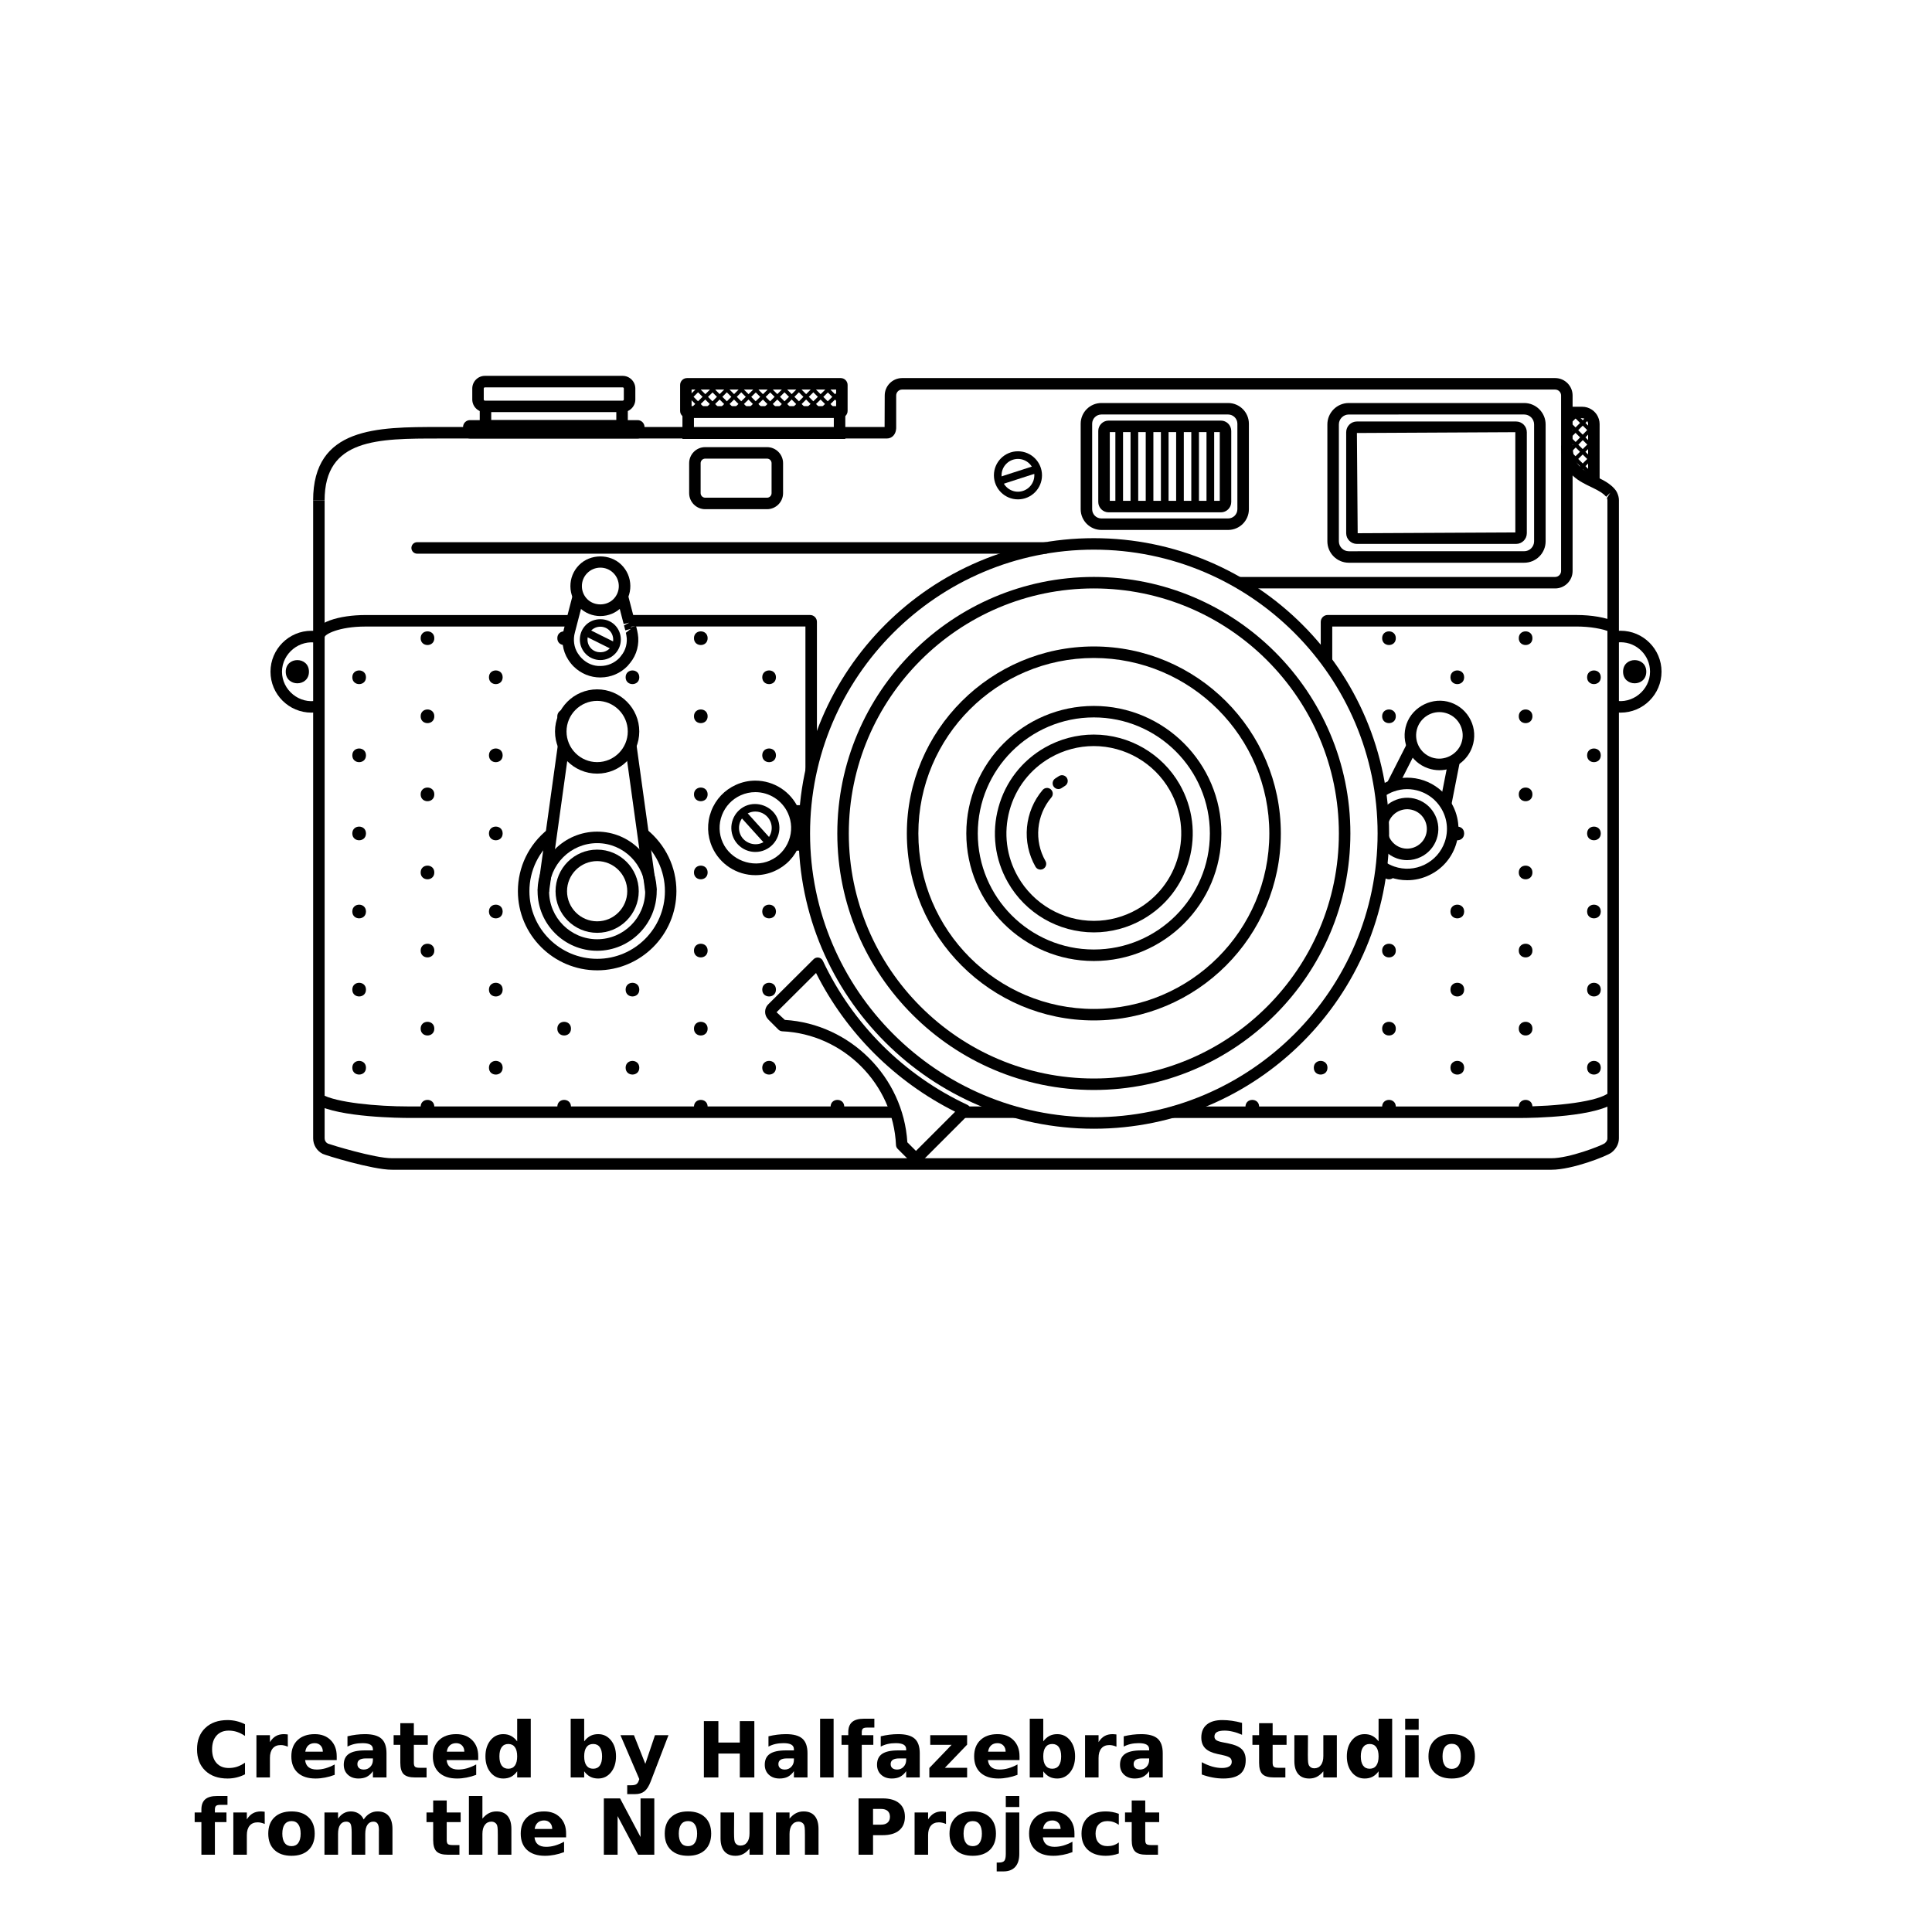 <?xml version="1.0" encoding="UTF-8"?>
<svg width="700pt" height="700pt" version="1.1" viewBox="0 0 700 700" xmlns="http://www.w3.org/2000/svg" xmlns:xlink="http://www.w3.org/1999/xlink">
 <defs>
  <symbol id="w" overflow="visible">
   <path d="m18.766-1.125c-0.969 0.5-1.98 0.875-3.031 1.125-1.043 0.258-2.137 0.391-3.281 0.391-3.398 0-6.09-0.945-8.078-2.844-1.992-1.906-2.984-4.484-2.984-7.734 0-3.258 0.992-5.836 2.984-7.734 1.988-1.906 4.68-2.859 8.078-2.859 1.145 0 2.238 0.133 3.281 0.391 1.051 0.25 2.062 0.625 3.031 1.125v4.219c-0.98-0.656-1.945-1.141-2.891-1.453-0.949-0.312-1.949-0.469-3-0.469-1.875 0-3.352 0.605-4.422 1.812-1.074 1.199-1.609 2.856-1.609 4.969 0 2.106 0.535 3.762 1.609 4.969 1.07 1.199 2.547 1.797 4.422 1.797 1.051 0 2.051-0.148 3-0.453 0.945-0.312 1.91-0.801 2.891-1.469z"/>
  </symbol>
  <symbol id="d" overflow="visible">
   <path d="m13.734-11.141c-0.438-0.195-0.871-0.344-1.297-0.438-0.418-0.102-0.84-0.156-1.266-0.156-1.262 0-2.231 0.406-2.906 1.219-0.68 0.805-1.016 1.953-1.016 3.453v7.062h-4.891v-15.312h4.891v2.516c0.625-1 1.344-1.727 2.156-2.188 0.82-0.469 1.801-0.703 2.938-0.703 0.164 0 0.344 0.012 0.531 0.031 0.195 0.012 0.477 0.039 0.844 0.078z"/>
  </symbol>
  <symbol id="a" overflow="visible">
   <path d="m17.641-7.703v1.406h-11.453c0.125 1.148 0.539 2.008 1.25 2.578 0.707 0.574 1.703 0.859 2.984 0.859 1.031 0 2.082-0.148 3.156-0.453 1.082-0.312 2.191-0.773 3.328-1.391v3.766c-1.156 0.438-2.312 0.766-3.469 0.984-1.156 0.227-2.312 0.344-3.469 0.344-2.773 0-4.93-0.703-6.469-2.109-1.531-1.406-2.297-3.379-2.297-5.922 0-2.5 0.754-4.461 2.266-5.891 1.508-1.438 3.582-2.156 6.219-2.156 2.406 0 4.332 0.73 5.781 2.188 1.445 1.449 2.172 3.383 2.172 5.797zm-5.031-1.625c0-0.926-0.273-1.672-0.812-2.234-0.543-0.57-1.25-0.859-2.125-0.859-0.949 0-1.719 0.266-2.312 0.797s-0.965 1.297-1.109 2.297z"/>
  </symbol>
  <symbol id="c" overflow="visible">
   <path d="m9.219-6.891c-1.023 0-1.793 0.172-2.312 0.516-0.512 0.344-0.766 0.855-0.766 1.531 0 0.625 0.207 1.117 0.625 1.469 0.414 0.344 0.988 0.516 1.719 0.516 0.926 0 1.703-0.328 2.328-0.984 0.633-0.664 0.953-1.492 0.953-2.484v-0.562zm7.469-1.844v8.734h-4.922v-2.266c-0.656 0.93-1.398 1.605-2.219 2.031-0.824 0.414-1.824 0.625-3 0.625-1.586 0-2.871-0.457-3.859-1.375-0.992-0.926-1.484-2.129-1.484-3.609 0-1.789 0.613-3.102 1.844-3.938 1.238-0.844 3.18-1.266 5.828-1.266h2.891v-0.391c0-0.77-0.309-1.332-0.922-1.688-0.617-0.363-1.57-0.547-2.859-0.547-1.055 0-2.031 0.105-2.938 0.312-0.898 0.211-1.73 0.523-2.5 0.938v-3.734c1.039-0.25 2.086-0.441 3.141-0.578 1.062-0.133 2.125-0.203 3.188-0.203 2.758 0 4.75 0.547 5.969 1.641 1.227 1.086 1.844 2.856 1.844 5.312z"/>
  </symbol>
  <symbol id="b" overflow="visible">
   <path d="m7.703-19.656v4.344h5.047v3.5h-5.047v6.5c0 0.711 0.141 1.188 0.422 1.438s0.836 0.375 1.672 0.375h2.516v3.5h-4.188c-1.938 0-3.312-0.398-4.125-1.203-0.805-0.812-1.203-2.18-1.203-4.109v-6.5h-2.422v-3.5h2.422v-4.344z"/>
  </symbol>
  <symbol id="g" overflow="visible">
   <path d="m12.766-13.078v-8.203h4.922v21.281h-4.922v-2.219c-0.668 0.906-1.406 1.57-2.219 1.984s-1.758 0.625-2.828 0.625c-1.887 0-3.434-0.75-4.641-2.25-1.211-1.5-1.812-3.426-1.812-5.781 0-2.363 0.602-4.297 1.812-5.797 1.207-1.5 2.754-2.25 4.641-2.25 1.062 0 2 0.215 2.812 0.641 0.82 0.43 1.566 1.086 2.234 1.969zm-3.219 9.922c1.039 0 1.836-0.379 2.391-1.141 0.551-0.77 0.828-1.883 0.828-3.344 0-1.457-0.277-2.566-0.828-3.328-0.555-0.77-1.352-1.156-2.391-1.156-1.043 0-1.84 0.387-2.391 1.156-0.555 0.762-0.828 1.871-0.828 3.328 0 1.461 0.273 2.574 0.828 3.344 0.551 0.762 1.348 1.141 2.391 1.141z"/>
  </symbol>
  <symbol id="f" overflow="visible">
   <path d="m10.5-3.156c1.051 0 1.852-0.379 2.406-1.141 0.551-0.77 0.828-1.883 0.828-3.344 0-1.457-0.277-2.566-0.828-3.328-0.555-0.77-1.355-1.156-2.406-1.156-1.055 0-1.859 0.387-2.422 1.156-0.555 0.773-0.828 1.883-0.828 3.328 0 1.449 0.273 2.559 0.828 3.328 0.562 0.773 1.367 1.156 2.422 1.156zm-3.25-9.922c0.676-0.883 1.422-1.539 2.234-1.969 0.82-0.426 1.766-0.641 2.828-0.641 1.895 0 3.445 0.75 4.656 2.25 1.207 1.5 1.812 3.434 1.812 5.797 0 2.356-0.605 4.281-1.812 5.781-1.211 1.5-2.762 2.25-4.656 2.25-1.062 0-2.008-0.211-2.828-0.625-0.812-0.426-1.559-1.086-2.234-1.984v2.219h-4.891v-21.281h4.891z"/>
  </symbol>
  <symbol id="k" overflow="visible">
   <path d="m0.344-15.312h4.891l4.125 10.391 3.5-10.391h4.891l-6.438 16.766c-0.648 1.695-1.402 2.883-2.266 3.562-0.867 0.688-2 1.031-3.406 1.031h-2.844v-3.219h1.531c0.832 0 1.438-0.137 1.812-0.406 0.383-0.262 0.68-0.73 0.891-1.406l0.141-0.422z"/>
  </symbol>
  <symbol id="j" overflow="visible">
   <path d="m2.578-20.406h5.25v7.766h7.766v-7.766h5.266v20.406h-5.266v-8.656h-7.766v8.656h-5.25z"/>
  </symbol>
  <symbol id="v" overflow="visible">
   <path d="m2.359-21.281h4.891v21.281h-4.891z"/>
  </symbol>
  <symbol id="i" overflow="visible">
   <path d="m12.422-21.281v3.219h-2.703c-0.688 0-1.172 0.125-1.453 0.375-0.273 0.25-0.406 0.688-0.406 1.312v1.062h4.188v3.5h-4.188v11.812h-4.891v-11.812h-2.438v-3.5h2.438v-1.062c0-1.664 0.461-2.898 1.391-3.703 0.926-0.801 2.367-1.203 4.328-1.203z"/>
  </symbol>
  <symbol id="u" overflow="visible">
   <path d="m1.594-15.312h13.359v3.422l-8.062 8.391h8.062v3.5h-13.688v-3.422l8.062-8.391h-7.734z"/>
  </symbol>
  <symbol id="t" overflow="visible">
   <path d="m16.781-19.766v4.312c-1.125-0.5-2.227-0.875-3.297-1.125-1.062-0.258-2.07-0.391-3.016-0.391-1.25 0-2.18 0.18-2.781 0.531-0.605 0.344-0.906 0.883-0.906 1.609 0 0.543 0.203 0.969 0.609 1.281 0.406 0.305 1.141 0.562 2.203 0.781l2.25 0.453c2.269 0.449 3.879 1.141 4.828 2.078 0.957 0.93 1.438 2.246 1.438 3.953 0 2.25-0.668 3.93-2 5.031-1.336 1.094-3.371 1.641-6.109 1.641-1.305 0-2.606-0.125-3.906-0.375-1.305-0.238-2.606-0.598-3.906-1.078v-4.453c1.301 0.699 2.562 1.227 3.781 1.578 1.219 0.344 2.391 0.516 3.516 0.516 1.156 0 2.035-0.188 2.641-0.562 0.613-0.383 0.922-0.938 0.922-1.656 0-0.633-0.211-1.125-0.625-1.469-0.418-0.344-1.246-0.656-2.484-0.938l-2.031-0.438c-2.043-0.438-3.539-1.133-4.484-2.094-0.938-0.957-1.406-2.25-1.406-3.875 0-2.031 0.656-3.594 1.969-4.688s3.195-1.641 5.656-1.641c1.125 0 2.273 0.086 3.453 0.25 1.188 0.168 2.414 0.422 3.688 0.766z"/>
  </symbol>
  <symbol id="h" overflow="visible">
   <path d="m2.188-5.969v-9.344h4.922v1.531c0 0.836-0.008 1.875-0.016 3.125-0.012 1.25-0.016 2.086-0.016 2.5 0 1.242 0.031 2.133 0.094 2.672 0.07 0.543 0.18 0.934 0.328 1.172 0.207 0.324 0.473 0.574 0.797 0.75 0.32 0.168 0.691 0.25 1.109 0.25 1.02 0 1.82-0.391 2.406-1.172 0.582-0.781 0.875-1.867 0.875-3.266v-7.562h4.891v15.312h-4.891v-2.219c-0.742 0.898-1.523 1.559-2.344 1.984-0.824 0.414-1.734 0.625-2.734 0.625-1.762 0-3.106-0.539-4.031-1.625-0.93-1.082-1.391-2.66-1.391-4.734z"/>
  </symbol>
  <symbol id="s" overflow="visible">
   <path d="m2.359-15.312h4.891v15.312h-4.891zm0-5.969h4.891v4h-4.891z"/>
  </symbol>
  <symbol id="e" overflow="visible">
   <path d="m9.641-12.188c-1.086 0-1.914 0.391-2.484 1.172-0.574 0.781-0.859 1.906-0.859 3.375s0.285 2.594 0.859 3.375c0.57 0.773 1.398 1.156 2.484 1.156 1.062 0 1.875-0.383 2.438-1.156 0.57-0.781 0.859-1.906 0.859-3.375s-0.289-2.594-0.859-3.375c-0.562-0.781-1.375-1.172-2.438-1.172zm0-3.5c2.633 0 4.691 0.715 6.172 2.141 1.477 1.418 2.219 3.387 2.219 5.906 0 2.512-0.742 4.481-2.219 5.906-1.48 1.418-3.539 2.125-6.172 2.125-2.648 0-4.715-0.707-6.203-2.125-1.492-1.426-2.234-3.394-2.234-5.906 0-2.519 0.742-4.488 2.234-5.906 1.488-1.426 3.555-2.141 6.203-2.141z"/>
  </symbol>
  <symbol id="r" overflow="visible">
   <path d="m16.547-12.766c0.613-0.945 1.348-1.672 2.203-2.172 0.852-0.5 1.789-0.75 2.812-0.75 1.758 0 3.098 0.547 4.016 1.641 0.926 1.086 1.391 2.656 1.391 4.719v9.328h-4.922v-7.984-0.359c0.008-0.133 0.016-0.32 0.016-0.562 0-1.082-0.164-1.863-0.484-2.344-0.312-0.488-0.824-0.734-1.531-0.734-0.93 0-1.648 0.387-2.156 1.156-0.512 0.762-0.773 1.867-0.781 3.312v7.516h-4.922v-7.984c0-1.695-0.148-2.785-0.438-3.266-0.293-0.488-0.812-0.734-1.562-0.734-0.938 0-1.664 0.387-2.172 1.156-0.512 0.762-0.766 1.859-0.766 3.297v7.531h-4.922v-15.312h4.922v2.234c0.602-0.863 1.289-1.516 2.062-1.953 0.781-0.438 1.641-0.656 2.578-0.656 1.062 0 2 0.258 2.812 0.766 0.812 0.512 1.426 1.23 1.844 2.156z"/>
  </symbol>
  <symbol id="q" overflow="visible">
   <path d="m17.75-9.328v9.328h-4.922v-7.109c0-1.344-0.031-2.266-0.094-2.766s-0.168-0.867-0.312-1.109c-0.188-0.312-0.449-0.555-0.781-0.734-0.324-0.176-0.695-0.266-1.109-0.266-1.023 0-1.824 0.398-2.406 1.188-0.586 0.781-0.875 1.871-0.875 3.266v7.531h-4.891v-21.281h4.891v8.203c0.738-0.883 1.52-1.539 2.344-1.969 0.832-0.426 1.75-0.641 2.75-0.641 1.77 0 3.113 0.547 4.031 1.641 0.914 1.086 1.375 2.656 1.375 4.719z"/>
  </symbol>
  <symbol id="p" overflow="visible">
   <path d="m2.578-20.406h5.875l7.422 14v-14h4.984v20.406h-5.875l-7.422-14v14h-4.984z"/>
  </symbol>
  <symbol id="o" overflow="visible">
   <path d="m17.75-9.328v9.328h-4.922v-7.141c0-1.32-0.031-2.234-0.094-2.734s-0.168-0.867-0.312-1.109c-0.188-0.312-0.449-0.555-0.781-0.734-0.324-0.176-0.695-0.266-1.109-0.266-1.023 0-1.824 0.398-2.406 1.188-0.586 0.781-0.875 1.871-0.875 3.266v7.531h-4.891v-15.312h4.891v2.234c0.738-0.883 1.52-1.539 2.344-1.969 0.832-0.426 1.75-0.641 2.75-0.641 1.77 0 3.113 0.547 4.031 1.641 0.914 1.086 1.375 2.656 1.375 4.719z"/>
  </symbol>
  <symbol id="n" overflow="visible">
   <path d="m2.578-20.406h8.734c2.594 0 4.582 0.578 5.969 1.734 1.395 1.148 2.094 2.789 2.094 4.922 0 2.137-0.699 3.781-2.094 4.938-1.387 1.156-3.375 1.734-5.969 1.734h-3.484v7.078h-5.25zm5.25 3.812v5.703h2.922c1.02 0 1.805-0.25 2.359-0.75 0.562-0.5 0.844-1.203 0.844-2.109 0-0.914-0.281-1.617-0.844-2.109-0.555-0.488-1.34-0.734-2.359-0.734z"/>
  </symbol>
  <symbol id="m" overflow="visible">
   <path d="m2.359-15.312h4.891v15.031c0 2.051-0.496 3.617-1.484 4.703-0.98 1.082-2.406 1.625-4.281 1.625h-2.422v-3.219h0.859c0.926 0 1.562-0.211 1.906-0.625 0.352-0.418 0.531-1.246 0.531-2.484zm0-5.969h4.891v4h-4.891z"/>
  </symbol>
  <symbol id="l" overflow="visible">
   <path d="m14.719-14.828v3.984c-0.656-0.457-1.324-0.797-2-1.016-0.668-0.219-1.359-0.328-2.078-0.328-1.367 0-2.434 0.402-3.203 1.203-0.762 0.793-1.141 1.906-1.141 3.344 0 1.43 0.379 2.543 1.141 3.344 0.77 0.793 1.836 1.188 3.203 1.188 0.758 0 1.484-0.109 2.172-0.328 0.688-0.227 1.32-0.566 1.906-1.016v4c-0.762 0.281-1.539 0.488-2.328 0.625-0.781 0.145-1.574 0.219-2.375 0.219-2.762 0-4.922-0.707-6.484-2.125-1.555-1.414-2.328-3.383-2.328-5.906 0-2.531 0.773-4.504 2.328-5.922 1.562-1.414 3.723-2.125 6.484-2.125 0.801 0 1.594 0.074 2.375 0.219 0.781 0.137 1.555 0.352 2.328 0.641z"/>
  </symbol>
 </defs>
 <g>
  <path d="m563.46 213.2h-114.69v-4.16h114.69c1.18 0 2.152-0.969 2.152-2.152v-63.598c0-1.18-0.969-2.144-2.152-2.144l-236.61-0.004c-1.18 0-2.144 0.965-2.144 2.144v11.547c0.016 0.375-0.004 1.965-1.074 3.074-0.594 0.621-1.418 0.969-2.309 0.969l-162.25 0.004c-22.25 0-41.461 0-41.461 22.422h-4.16c0-26.59 23.195-26.59 45.625-26.59h161.43l0.043-11.418c0-3.477 2.828-6.312 6.305-6.312h236.61c3.484 0 6.316 2.832 6.316 6.312v63.598c0 3.473-2.832 6.309-6.316 6.309z"/>
  <path d="m552.24 150.18c1.98 0 3.594 1.605 3.594 3.594v42.352c0 1.988-1.613 3.594-3.594 3.594l-63.547 0.004c-1.98 0-3.594-1.602-3.594-3.594v-42.352c0-1.98 1.613-3.594 3.594-3.594l63.547-0.004m0-4.16h-63.547c-4.277 0-7.762 3.477-7.762 7.758v42.352c0 4.277 3.484 7.758 7.762 7.758h63.555c4.285 0 7.762-3.477 7.762-7.758v-42.352c-0.008-4.281-3.484-7.758-7.769-7.758z"/>
  <path d="m549.32 197.07h-57.691c-2.144 0-3.879-1.742-3.879-3.875v-36.605c0-2.141 1.742-3.875 3.879-3.875h57.691c2.141 0 3.875 1.742 3.875 3.875v36.605c0 2.141-1.734 3.875-3.875 3.875zm-0.289-40.48-57.398 0.293 0.281 36.316 57.121-0.285z"/>
  <path d="m378.8 200.61h-227.66c-1.148 0-2.082-0.934-2.082-2.082s0.934-2.082 2.082-2.082h227.65c1.148 0 2.082 0.934 2.082 2.082s-0.93 2.082-2.078 2.082z"/>
  <path d="m141.98 423.82c-7.106 0-24.199-5.305-25.094-5.769-2.117-1.09-3.426-3.242-3.426-5.613v-231.15h4.16v231.15c0 0.812 0.449 1.535 1.164 1.902 1.133 0.441 17 5.309 23.199 5.309h0.18 419.98c6.43 0 17.914-4.504 19.195-5.363 0.375-0.281 1.055-0.926 1.055-1.848l0.004-231.15c0-0.309-0.062-0.594-0.184-0.855l1.23-1.914-1.488 1.461c-0.578-0.637-1.109-1.094-1.773-1.535-1.094-0.711-2.09-1.211-3.125-1.715l-0.645-0.309c-0.996-0.477-1.992-0.957-2.957-1.508-1.395-0.777-2.492-1.547-3.449-2.426-1.125-1.02-2.051-2.207-2.727-3.512-0.719-1.379-1.215-2.941-1.449-4.648-0.043-0.297-0.086-0.609-0.113-0.945-0.055-0.59-0.09-1.262-0.09-1.965h4.168c0 0.566 0.023 1.098 0.074 1.605l0.078 0.707c0.18 1.266 0.52 2.348 1.023 3.32 0.461 0.879 1.059 1.652 1.844 2.359 0.719 0.648 1.566 1.25 2.688 1.871 0.891 0.508 1.805 0.945 2.703 1.379l0.656 0.32c1.191 0.57 2.352 1.164 3.406 1.848 1.188 0.785 1.992 1.477 2.684 2.258 0.371 0.41 0.645 0.812 0.863 1.23 0.555 1.164 0.75 2.051 0.75 2.969l-0.008 231.15c0 2-1.004 3.891-2.75 5.203-1.688 1.262-14.152 6.184-21.668 6.184h-419.95c-0.066-0.004-0.145-0.004-0.211-0.004z"/>
  <path d="m579.57 174.57h-4.168v-20.887c0-0.422-0.125-0.828-0.352-1.191-0.102-0.133-0.211-0.273-0.34-0.387-0.621-0.441-1.031-0.566-1.449-0.566h-4.223c-0.23 0-0.449 0.035-0.645 0.105l-1.379-3.93c0.637-0.223 1.32-0.34 2.023-0.34h4.223c1.242 0 2.445 0.359 3.473 1.047 0.27 0.168 0.539 0.379 0.789 0.609 0.371 0.348 0.699 0.723 0.992 1.148 0.699 1.07 1.059 2.269 1.059 3.504z"/>
  <path d="m368.82 180.93c-4.801 0-8.707-3.91-8.707-8.715 0-4.805 3.902-8.707 8.707-8.707 4.805 0 8.715 3.902 8.715 8.707 0 4.805-3.902 8.715-8.715 8.715zm0-14.652c-3.269 0-5.938 2.664-5.938 5.938 0 3.269 2.664 5.938 5.938 5.938 3.269 0 5.938-2.664 5.938-5.938 0-3.269-2.664-5.938-5.938-5.938z"/>
  <path d="m375.32 168.58 0.855 2.644-13.926 4.496-0.855-2.644z"/>
  <path d="m217.52 239.15c-1.953 0-3.801-0.758-5.203-2.129-2.922-2.867-2.973-7.582-0.113-10.512 2.781-2.832 7.676-2.883 10.516-0.105 2.918 2.871 2.969 7.582 0.105 10.512-1.406 1.441-3.289 2.234-5.305 2.234zm0-12.082c-1.266 0-2.441 0.492-3.328 1.391-1.793 1.836-1.766 4.789 0.066 6.586 1.773 1.742 4.848 1.707 6.586-0.062 1.797-1.836 1.766-4.789-0.066-6.59-0.871-0.855-2.031-1.324-3.258-1.324z"/>
  <path d="m212.77 227.74 10.82 5.391-1.238 2.484-10.82-5.391z"/>
  <path d="m273.68 308.68c-3.426 0-6.547-2.016-7.945-5.141-1.965-4.387 0-9.547 4.375-11.52 4.297-1.902 9.609 0.133 11.52 4.379 1.965 4.379-0.004 9.543-4.379 11.512-1.137 0.516-2.336 0.77-3.57 0.77zm-0.008-14.641c-0.836 0-1.652 0.172-2.43 0.527-2.973 1.332-4.312 4.848-2.973 7.84 1.293 2.894 4.91 4.297 7.84 2.981 2.981-1.34 4.316-4.856 2.981-7.84-0.949-2.137-3.078-3.508-5.418-3.508z"/>
  <path d="m269.85 293.53 9.816 10.867-2.062 1.863-9.816-10.867z"/>
  <path d="m442.35 185.63h-40.668c-2.07 0-3.758-1.688-3.758-3.758v-25.727c0-2.066 1.688-3.754 3.758-3.754h40.668c2.07 0 3.754 1.688 3.754 3.754v25.727c0 2.078-1.68 3.758-3.754 3.758zm-40.25-4.168h39.844v-24.898h-39.844z"/>
  <path d="m444.98 150.18c1.844 0 3.348 1.5 3.348 3.348v30.973c0 1.848-1.508 3.344-3.348 3.344h-45.922c-1.848 0-3.348-1.496-3.348-3.344v-30.973c0-1.848 1.5-3.348 3.348-3.348h45.922m0-4.16h-45.922c-4.144 0-7.508 3.371-7.508 7.508v30.973c0 4.137 3.367 7.508 7.508 7.508h45.922c4.144 0 7.516-3.371 7.516-7.508v-30.973c0-4.137-3.371-7.508-7.516-7.508z"/>
  <path d="m404.12 154.48h2.777v29.062h-2.777z"/>
  <path d="m409.62 154.48h2.777v29.062h-2.777z"/>
  <path d="m415.12 154.48h2.773v29.062h-2.773z"/>
  <path d="m420.62 154.48h2.777v29.062h-2.777z"/>
  <path d="m426.14 154.48h2.777v29.062h-2.777z"/>
  <path d="m431.63 154.48h2.777v29.062h-2.777z"/>
  <path d="m437.14 154.48h2.777v29.062h-2.777z"/>
  <path d="m396.32 408.96c-58.992 0-106.99-47.992-106.99-106.99 0-58.992 47.996-106.98 106.99-106.98 58.984 0 106.98 47.992 106.98 106.98 0.004 58.996-47.988 106.99-106.98 106.99zm0-209.81c-56.695 0-102.82 46.121-102.82 102.82 0 56.699 46.129 102.83 102.82 102.83 56.695 0 102.81-46.129 102.81-102.83 0.008-56.688-46.105-102.82-102.81-102.82z"/>
  <path d="m396.32 394.92c-51.25 0-92.949-41.699-92.949-92.949s41.691-92.938 92.949-92.938c51.246 0 92.949 41.688 92.949 92.938s-41.695 92.949-92.949 92.949zm0-181.72c-48.957 0-88.781 39.82-88.781 88.777 0 48.957 39.82 88.781 88.781 88.781 48.961 0 88.781-39.82 88.781-88.781 0.004-48.953-39.82-88.777-88.781-88.777z"/>
  <path d="m396.32 369.72c-37.359 0-67.754-30.398-67.754-67.754 0-37.352 30.398-67.742 67.754-67.742 37.359 0 67.75 30.391 67.75 67.742 0 37.363-30.391 67.754-67.75 67.754zm0-131.32c-35.062 0-63.582 28.52-63.582 63.578 0 35.066 28.527 63.582 63.582 63.582 35.055 0 63.582-28.52 63.582-63.582 0-35.059-28.52-63.578-63.582-63.578z"/>
  <path d="m396.32 348.19c-25.48 0-46.211-20.73-46.211-46.219 0-25.473 20.73-46.199 46.211-46.199 25.473 0 46.207 20.727 46.207 46.199 0 25.488-20.73 46.219-46.207 46.219zm0-88.258c-23.184 0-42.051 18.859-42.051 42.039 0 23.191 18.867 42.051 42.051 42.051s42.039-18.859 42.039-42.051c0-23.176-18.855-42.039-42.039-42.039z"/>
  <path d="m396.34 337.82c-12.859 0-24.797-6.938-31.152-18.105-4.742-8.305-5.953-17.965-3.426-27.195 2.527-9.23 8.5-16.922 16.816-21.668 5.402-3.078 11.531-4.703 17.707-4.703 12.859 0 24.797 6.926 31.152 18.082 4.742 8.32 5.957 17.98 3.434 27.211-2.531 9.23-8.5 16.918-16.816 21.66-5.394 3.082-11.52 4.719-17.715 4.719zm-0.055-67.504c-5.461 0-10.871 1.434-15.645 4.156-7.348 4.188-12.629 10.988-14.863 19.145-2.231 8.16-1.152 16.695 3.035 24.039 5.621 9.863 16.18 15.992 27.535 15.992 5.465 0 10.875-1.445 15.652-4.172 7.348-4.184 12.629-10.98 14.855-19.137 2.231-8.16 1.152-16.695-3.039-24.051-5.621-9.855-16.172-15.973-27.531-15.973z"/>
  <path d="m376.98 315.08c-0.723 0-1.43-0.375-1.809-1.055-5.051-8.859-4.008-20.031 2.598-27.805 0.746-0.875 2.062-0.984 2.934-0.242 0.875 0.75 0.984 2.062 0.242 2.934-5.481 6.441-6.352 15.695-2.156 23.043 0.57 1.004 0.219 2.273-0.785 2.844-0.316 0.199-0.672 0.281-1.023 0.281z"/>
  <path d="m383.47 285.89c-0.656 0-1.301-0.312-1.703-0.887-0.66-0.941-0.438-2.238 0.508-2.906 0.453-0.32 0.941-0.637 1.438-0.934 0.992-0.582 2.262-0.27 2.856 0.723 0.582 0.992 0.27 2.262-0.723 2.863-0.402 0.242-0.805 0.5-1.188 0.766-0.359 0.246-0.781 0.375-1.188 0.375z"/>
  <path d="m277.91 184.49h-22.406c-3.203 0-5.812-2.609-5.812-5.812v-10.863c0-3.203 2.609-5.812 5.812-5.812h22.406c3.203 0 5.812 2.609 5.812 5.812v10.863c0 3.203-2.609 5.812-5.812 5.812zm-22.406-18.324c-0.906 0-1.652 0.738-1.652 1.645v10.863c0 0.906 0.746 1.652 1.652 1.652h22.406c0.906 0 1.645-0.746 1.645-1.652v-10.863c0-0.906-0.738-1.645-1.645-1.645z"/>
  <path d="m117.61 231.7h-4.168v-0.828c0-5.516 9.832-8.031 18.969-8.031h73.695v4.168h-73.695c-9.703 0-14.801 2.867-14.801 3.859z"/>
  <path d="m295.99 279.12h-4.168v-52.125h-62.949v-4.168h64.645c1.359 0 2.469 1.109 2.469 2.469z"/>
  <path d="m482.7 239.53h-4.168v-14.203c0-1.379 1.121-2.504 2.496-2.504l90.168 0.004c5.481 0 10.629 0.891 14.117 2.445l-1.691 3.809c-2.93-1.305-7.582-2.082-12.434-2.082h-88.488z"/>
  <path d="m550.5 405.07h-125.73v-4.164h125.73c13.41 0 28.895-1.758 32.57-5.125l2.812 3.074c-6.457 5.918-30.609 6.215-35.383 6.215z"/>
  <path d="m348.84 400.89h19.047v4.16h-19.047z"/>
  <path d="m324.57 405.05h-176.45c-2.559 0-25.25-0.141-33.633-4.938l2.066-3.617c5.266 3.019 20.059 4.391 31.566 4.391h176.45z"/>
  <path d="m231.02 158.87h-60.742c-1.383 0-2.504-1.125-2.504-2.504v-1.641c0-1.383 1.121-2.508 2.504-2.508h60.742c1.383 0 2.504 1.125 2.504 2.508v1.641c0 1.379-1.121 2.504-2.504 2.504z"/>
  <path d="m227.47 156.38h-53.652v-9.691h4.16v5.531h45.324v-5.531h4.168z"/>
  <path d="m225.6 140.35c0.234 0 0.426 0.191 0.426 0.422v3.969c0 0.23-0.191 0.422-0.426 0.422h-49.906c-0.23 0-0.422-0.191-0.422-0.422v-3.969c0-0.23 0.191-0.422 0.422-0.422h49.906m0-4.172h-49.906c-2.527 0-4.582 2.062-4.582 4.586v3.969c0 2.527 2.055 4.586 4.582 4.586h49.906c2.531 0 4.594-2.062 4.594-4.586v-3.969c-0.004-2.519-2.062-4.586-4.594-4.586z"/>
  <path d="m306.27 159.04h-59.004v-11.832h59.004zm-54.844-4.164h50.68v-3.5h-50.68z"/>
  <path d="m304.61 151.38h-55.691c-1.379 0-2.504-1.121-2.504-2.504v-9.391c0-1.379 1.125-2.504 2.504-2.504h55.688c1.379 0 2.496 1.125 2.496 2.504v9.391c0.004 1.383-1.117 2.504-2.492 2.504zm-54.035-4.168h52.371v-6.066h-52.371z"/>
  <path d="m570.16 148.96 7.82 7.82-0.977 0.977-7.82-7.82z"/>
  <path d="m568.19 152.22 9.781 9.789-0.977 0.977-9.781-9.789z"/>
  <path d="m568.18 157.44 9.781 9.793-0.98 0.977-9.781-9.793z"/>
  <path d="m577 173.43-9.711-9.711 0.414-0.566 0.5-0.488 9.77 9.777z"/>
  <path d="m571.55 148.95 0.984 0.98-4.316 4.34-0.984-0.98z"/>
  <path d="m568.19 159.49-0.984-0.977 8.367-8.363 1.047 0.906-0.055 0.055z"/>
  <path d="m576.93 153.89 0.996 0.961-9.629 9.957-0.996-0.961z"/>
  <path d="m576.98 159.19 0.98 0.984-8.395 8.348-0.98-0.984z"/>
  <path d="m576.99 164.38 0.984 0.984-6.082 6.082-0.984-0.984z"/>
  <path d="m577.02 169.59 0.988 0.984-3 3.019-0.988-0.984z"/>
  <path d="m253.63 139.47 0.98 0.984-5.641 5.606-0.98-0.984z"/>
  <path d="m258.92 139.53 0.969 0.996-9.469 9.211-0.969-0.996z"/>
  <path d="m255.7 149.79-0.957-1.008 0.422-0.402 8.906-8.926 0.988 0.98z"/>
  <path d="m260.92 149.79-0.957-1.008 0.418-0.402 8.922-8.926 0.98 0.98z"/>
  <path d="m274.59 139.52 0.969 0.996-9.469 9.211-0.969-0.996z"/>
  <path d="m280 139.34 0.969 0.996-9.664 9.398-0.969-0.996z"/>
  <path d="m276.59 149.79-0.965-0.996 0.438-0.414 9.082-9.105 0.992 0.973z"/>
  <path d="m281.8 149.79-0.965-0.996 0.441-0.414 9.09-9.105 0.98 0.984z"/>
  <path d="m287.03 149.79-0.957-1.008 0.422-0.402 8.918-8.926 0.988 0.98z"/>
  <path d="m300.43 139.79 0.969 0.996-9.211 8.957-0.969-0.996z"/>
  <path d="m303.28 142.12 0.969 0.996-6.82 6.633-0.969-0.996z"/>
  <path d="m304.55 146.01 0.969 0.996-2.848 2.769-0.969-0.996z"/>
  <path d="m298.64 138.93 6.875 6.875-0.98 0.98-6.875-6.875z"/>
  <path d="m293.98 139.48 9.336 9.332-0.977 0.977-9.336-9.332z"/>
  <path d="m297.11 149.79-0.441-0.426-9.504-9.508 0.98-0.98 9.934 9.918z"/>
  <path d="m291.89 149.79-0.445-0.426-9.496-9.508 0.973-0.98 9.938 9.918z"/>
  <path d="m277.71 138.87 9.934 9.934-0.98 0.98-9.934-9.934z"/>
  <path d="m272.86 139.25 9.559 9.551-0.984 0.984-9.559-9.551z"/>
  <path d="m276.23 149.79-0.449-0.426-9.496-9.508 0.984-0.98 9.93 9.918z"/>
  <path d="m271.01 149.79-0.457-0.426-9.504-9.512 0.98-0.98 9.934 9.91z"/>
  <path d="m265.79 149.79-0.426-0.406-9.035-9.039 0.98-0.98 9.438 9.418z"/>
  <path d="m252.19 139.46 9.352 9.352-0.977 0.977-9.352-9.352z"/>
  <path d="m249.58 142.07 6.734 6.734-0.977 0.977-6.734-6.734z"/>
  <path d="m248.98 146.71 2.117 2.106-0.977 0.98-2.117-2.106z"/>
  <path d="m273.68 317.09c-6.731 0-12.863-3.969-15.617-10.113-1.875-4.172-2.004-8.824-0.379-13.098 1.625-4.277 4.816-7.656 8.992-9.531 2.223-1.004 4.574-1.512 7-1.512 6.731 0 12.867 3.981 15.625 10.125 1.871 4.172 2.004 8.824 0.379 13.098-1.629 4.277-4.82 7.66-8.992 9.527-2.223 1-4.582 1.504-7.008 1.504zm-0.004-30.086c-1.824 0-3.613 0.387-5.297 1.141-3.152 1.418-5.57 3.977-6.805 7.211-1.23 3.238-1.133 6.754 0.293 9.91 2.832 6.316 10.742 9.367 17.121 6.512 3.16-1.41 5.578-3.969 6.809-7.207 1.23-3.238 1.125-6.754-0.293-9.91-2.094-4.648-6.738-7.656-11.828-7.656z"/>
  <path d="m287.39 291.73h4.352v4.168h-4.352z"/>
  <path d="m287.39 304.04h4.019v4.168h-4.019z"/>
  <path d="m331.87 421.28c-0.996 0-1.934-0.363-2.644-1.043l-3.988-3.981c-0.363-0.363-0.582-0.863-0.605-1.383-0.98-22.137-19.074-40.242-41.211-41.211-0.516-0.027-1.012-0.246-1.379-0.605l-3.695-3.691c-0.738-0.766-1.133-1.734-1.133-2.742 0-0.973 0.352-1.898 1.012-2.613l16.559-16.477c0.48-0.477 1.172-0.695 1.832-0.578 0.668 0.117 1.23 0.547 1.52 1.16 10.801 22.938 29.398 41.469 52.359 52.188 0.617 0.293 1.055 0.855 1.172 1.523 0.117 0.672-0.102 1.355-0.578 1.832l-16.438 16.441c-0.867 0.812-1.797 1.18-2.781 1.18zm-3.121-7.402 3.121 3.121 14.203-14.203c-21.738-10.859-39.484-28.555-50.41-50.266l-14.301 14.223 3.012 2.781c23.645 1.438 42.914 20.699 44.375 44.344z"/>
  <path d="m216.38 351.57c-15.848 0-28.738-12.875-28.738-28.684 0-8.73 3.949-16.895 10.836-22.398l2.606 3.254c-5.898 4.715-9.27 11.688-9.27 19.145 0 13.52 11.02 24.516 24.574 24.516 13.523 0 24.523-11 24.523-24.516 0-7.43-3.367-14.41-9.223-19.152l2.621-3.242c6.848 5.531 10.77 13.699 10.77 22.395-0.016 15.809-12.887 28.684-28.699 28.684z"/>
  <path d="m216.36 344.48c-11.898 0-21.582-9.684-21.582-21.582 0-11.898 9.684-21.582 21.582-21.582 11.895 0 21.578 9.684 21.578 21.582-0.004 11.902-9.684 21.582-21.578 21.582zm0-38.992c-9.605 0-17.414 7.812-17.414 17.41 0 9.598 7.816 17.41 17.414 17.41 9.598 0 17.406-7.812 17.406-17.41-0.004-9.598-7.809-17.41-17.406-17.41z"/>
  <path d="m216.36 337.98c-8.316 0-15.074-6.766-15.074-15.074s6.758-15.07 15.074-15.07c8.305 0 15.07 6.758 15.07 15.07-0.004 8.309-6.766 15.074-15.07 15.074zm0-25.988c-6.019 0-10.914 4.894-10.914 10.91 0 6.008 4.894 10.91 10.914 10.91 6.008 0 10.902-4.898 10.902-10.91 0-6.016-4.894-10.91-10.902-10.91z"/>
  <path d="m216.36 280.3c-8.418 0-15.27-6.848-15.27-15.266 0-8.422 6.856-15.27 15.27-15.27 8.41 0 15.262 6.848 15.262 15.27-0.008 8.418-6.852 15.266-15.262 15.266zm0-26.363c-6.121 0-11.098 4.977-11.098 11.098s4.984 11.098 11.098 11.098 11.094-4.984 11.094-11.098c0-6.125-4.981-11.098-11.094-11.098z"/>
  <path d="m230.6 269.79 7.316 52.812-4.121 0.57-7.316-52.812z"/>
  <path d="m202.14 269.81 4.125 0.574-7.34 52.805-4.125-0.574z"/>
  <path d="m509.86 318.92c-2.039 0-4.09-0.34-6.074-1.031-1.559-0.539-3.047-1.281-4.414-2.219l2.359-3.438c1.055 0.727 2.207 1.301 3.41 1.719 3.641 1.254 7.547 1.031 11.016-0.668 3.449-1.688 6.047-4.613 7.309-8.254 1.434-4.156 0.902-8.676-1.449-12.395-1.766-2.789-4.344-4.84-7.477-5.918-3.141-1.082-6.43-1.055-9.527 0.051-1.293 0.453-2.508 1.094-3.625 1.914l-2.453-3.375c1.449-1.055 3.019-1.883 4.688-2.465 3.938-1.406 8.293-1.434 12.27-0.066 3.981 1.379 7.398 4.09 9.637 7.633 3.039 4.793 3.723 10.617 1.871 15.977-1.617 4.691-4.969 8.473-9.426 10.641-2.57 1.266-5.336 1.895-8.113 1.895z"/>
  <path d="m509.85 311.65c-1.242 0-2.481-0.207-3.691-0.621-3.188-1.102-5.707-3.551-6.894-6.703l3.891-1.477c0.762 2 2.352 3.551 4.363 4.246 3.695 1.281 7.789-0.707 9.066-4.426 1.281-3.719-0.699-7.797-4.418-9.078-3.723-1.289-7.797 0.707-9.078 4.43l-3.938-1.367c2.031-5.879 8.469-9.023 14.371-7 5.898 2.039 9.031 8.484 7 14.371-0.984 2.856-3.019 5.152-5.731 6.473-1.57 0.766-3.246 1.152-4.941 1.152z"/>
  <path d="m521.53 279.06c-1.398 0-2.777-0.23-4.106-0.695-3.188-1.094-5.75-3.371-7.223-6.394-1.477-3.031-1.688-6.445-0.59-9.633 2.219-6.406 9.582-10.031 16.027-7.801 3.176 1.086 5.738 3.359 7.219 6.383 1.484 3.031 1.688 6.453 0.582 9.645-1.75 5.082-6.539 8.496-11.91 8.496zm-0.004-21.051c-3.594 0-6.797 2.285-7.981 5.691-0.727 2.129-0.594 4.418 0.391 6.445 0.984 2.027 2.703 3.551 4.832 4.285 4.344 1.512 9.25-0.941 10.73-5.227 0.738-2.133 0.594-4.426-0.387-6.453-0.992-2.023-2.699-3.543-4.832-4.273-0.895-0.305-1.82-0.469-2.754-0.469z"/>
  <path d="m524.87 275.05 4.09 0.805-3.152 16.051-4.09-0.805z"/>
  <path d="m509.84 269.29 3.715 1.887-7.41 14.582-3.715-1.887z"/>
  <path d="m217.52 223.21c-2.856 0-5.551-1.098-7.594-3.102-2.07-2.031-3.231-4.75-3.258-7.644-0.027-2.894 1.074-5.641 3.113-7.711 4.055-4.144 11.207-4.211 15.344-0.145 2.07 2.027 3.231 4.75 3.258 7.648 0.027 2.894-1.074 5.633-3.109 7.695-2.059 2.098-4.812 3.258-7.754 3.258zm0-17.539c-1.809 0-3.504 0.711-4.777 2.004-1.254 1.277-1.934 2.961-1.914 4.75 0.016 1.785 0.727 3.461 2.004 4.711 2.555 2.504 6.957 2.457 9.465-0.094 1.25-1.277 1.926-2.957 1.91-4.742-0.016-1.785-0.727-3.461-2.004-4.715-1.254-1.238-2.918-1.914-4.684-1.914z"/>
  <path d="m217.52 245.46c-3.617 0-7.035-1.391-9.621-3.93-0.707-0.684-1.398-1.547-2.055-2.566-2.016-3.121-2.606-7.211-1.562-10.938l3.148-12.125 4.031 1.055-3.168 12.203c-0.719 2.586-0.332 5.414 1.055 7.547 0.48 0.75 0.984 1.383 1.469 1.848 1.832 1.797 4.188 2.852 6.809 2.742 2.559-0.023 4.957-1.047 6.742-2.871 0.164-0.168 0.32-0.363 0.469-0.559 0.398-0.504 0.609-0.801 0.816-1.098 0.348-0.531 0.648-1.109 0.863-1.695 0.234-0.621 0.398-1.254 0.488-1.887 0.102-0.645 0.125-1.281 0.086-1.91-0.051-0.676-0.18-1.348-0.324-2.016l1.797-1.41-2.004 0.547-0.469-1.785 1.887-1.023-2.012 0.508-2.106-8.137 1.766-1.477-1.98 0.66 3.981-1.215 2.648 10.207-1.848 1.164 2.012-0.539 0.41 1.641c0.18 0.84 0.34 1.707 0.398 2.586 0.066 0.934 0.027 1.883-0.117 2.805-0.133 0.918-0.371 1.836-0.707 2.727-0.324 0.867-0.762 1.734-1.301 2.555-0.27 0.391-0.539 0.762-0.816 1.113-0.449 0.57-0.695 0.867-0.957 1.137-2.574 2.633-6.008 4.09-9.684 4.129-0.055 0.008-0.098 0.008-0.145 0.008z"/>
  <path d="m112.84 258.2c-8.184 0-14.836-6.652-14.836-14.828 0-8.18 6.652-14.828 14.836-14.828 1.055 0 2.102 0.113 3.137 0.336l-0.867 4.078c-6.551-1.41-12.938 3.785-12.938 10.422 0 6.629 6.293 11.867 12.93 10.422l0.879 4.07c-1.043 0.215-2.094 0.328-3.141 0.328z"/>
  <path d="m111.94 243.37c0 5.606-8.41 5.606-8.41 0 0-5.609 8.41-5.609 8.41 0"/>
  <path d="m587.18 258.2c-1.055 0-2.109-0.117-3.148-0.34l0.891-4.07c6.539 1.438 12.918-3.793 12.918-10.422 0-5.887-4.781-10.668-10.664-10.668-0.762 0-1.523 0.086-2.258 0.246l-0.879-4.078c1.031-0.223 2.082-0.336 3.141-0.336 8.18 0 14.824 6.652 14.824 14.828 0 8.188-6.648 14.84-14.824 14.84z"/>
  <path d="m596.48 243.37c0 5.606-8.41 5.606-8.41 0 0-5.609 8.41-5.609 8.41 0"/>
  <path d="m281.14 245.39c0 3.309-4.961 3.309-4.961 0 0-3.309 4.961-3.309 4.961 0"/>
  <path d="m281.14 273.67c0 3.309-4.961 3.309-4.961 0s4.961-3.309 4.961 0"/>
  <path d="m281.14 330.26c0 3.305-4.961 3.305-4.961 0 0-3.309 4.961-3.309 4.961 0"/>
  <path d="m281.14 358.56c0 3.305-4.961 3.305-4.961 0 0-3.309 4.961-3.309 4.961 0"/>
  <path d="m256.39 231.23c0 3.301-4.953 3.301-4.953 0s4.953-3.301 4.953 0"/>
  <path d="m256.39 259.53c0 3.301-4.953 3.301-4.953 0s4.953-3.301 4.953 0"/>
  <path d="m256.39 287.82c0 3.301-4.953 3.301-4.953 0s4.953-3.301 4.953 0"/>
  <path d="m256.39 316.11c0 3.301-4.953 3.301-4.953 0s4.953-3.301 4.953 0"/>
  <path d="m256.39 344.41c0 3.301-4.953 3.301-4.953 0 0-3.301 4.953-3.301 4.953 0"/>
  <path d="m231.63 245.39c0 3.301-4.953 3.301-4.953 0s4.953-3.301 4.953 0"/>
  <path d="m231.63 358.56c0 3.297-4.953 3.297-4.953 0 0-3.301 4.953-3.301 4.953 0"/>
  <path d="m206.88 231.23c0 3.301-4.949 3.301-4.949 0s4.949-3.301 4.949 0"/>
  <path d="m203.16 261.68c-0.746-0.426-1.242-1.227-1.242-2.144 0-1.367 1.102-2.469 2.469-2.469 1.363 0-0.863 4.82-1.227 4.613z"/>
  <path d="m182.12 245.39c0 3.309-4.965 3.309-4.965 0 0-3.309 4.965-3.309 4.965 0"/>
  <path d="m182.12 273.67c0 3.309-4.965 3.309-4.965 0s4.965-3.309 4.965 0"/>
  <path d="m182.12 301.97c0 3.309-4.965 3.309-4.965 0 0-3.305 4.965-3.305 4.965 0"/>
  <path d="m182.12 330.26c0 3.305-4.965 3.305-4.965 0 0-3.309 4.965-3.309 4.965 0"/>
  <path d="m182.12 358.56c0 3.305-4.965 3.305-4.965 0 0-3.309 4.965-3.309 4.965 0"/>
  <path d="m157.36 231.23c0 3.301-4.949 3.301-4.949 0s4.949-3.301 4.949 0"/>
  <path d="m157.36 259.53c0 3.301-4.949 3.301-4.949 0s4.949-3.301 4.949 0"/>
  <path d="m157.36 287.82c0 3.301-4.949 3.301-4.949 0s4.949-3.301 4.949 0"/>
  <path d="m157.36 316.11c0 3.301-4.949 3.301-4.949 0s4.949-3.301 4.949 0"/>
  <path d="m157.36 344.41c0 3.301-4.949 3.301-4.949 0 0-3.301 4.949-3.301 4.949 0"/>
  <path d="m132.6 245.39c0 3.301-4.949 3.301-4.949 0s4.949-3.301 4.949 0"/>
  <path d="m132.6 273.67c0 3.301-4.949 3.301-4.949 0s4.949-3.301 4.949 0"/>
  <path d="m132.6 301.97c0 3.301-4.949 3.301-4.949 0 0-3.297 4.949-3.297 4.949 0"/>
  <path d="m132.6 330.26c0 3.297-4.949 3.297-4.949 0 0-3.301 4.949-3.301 4.949 0"/>
  <path d="m132.6 358.56c0 3.297-4.949 3.297-4.949 0 0-3.301 4.949-3.301 4.949 0"/>
  <path d="m305.89 400.99c0 3.301-4.949 3.301-4.949 0s4.949-3.301 4.949 0"/>
  <path d="m281.14 386.86c0 3.305-4.961 3.305-4.961 0 0-3.309 4.961-3.309 4.961 0"/>
  <path d="m256.39 372.7c0 3.301-4.953 3.301-4.953 0s4.953-3.301 4.953 0"/>
  <path d="m256.39 400.99c0 3.301-4.953 3.301-4.953 0s4.953-3.301 4.953 0"/>
  <path d="m231.63 386.86c0 3.297-4.953 3.297-4.953 0 0-3.301 4.953-3.301 4.953 0"/>
  <path d="m206.88 372.7c0 3.301-4.949 3.301-4.949 0s4.949-3.301 4.949 0"/>
  <path d="m206.88 400.99c0 3.301-4.949 3.301-4.949 0s4.949-3.301 4.949 0"/>
  <path d="m182.12 386.86c0 3.305-4.965 3.305-4.965 0 0-3.309 4.965-3.309 4.965 0"/>
  <path d="m157.36 372.7c0 3.301-4.949 3.301-4.949 0s4.949-3.301 4.949 0"/>
  <path d="m157.36 400.99c0 3.301-4.949 3.301-4.949 0s4.949-3.301 4.949 0"/>
  <path d="m132.6 386.86c0 3.297-4.949 3.297-4.949 0 0-3.301 4.949-3.301 4.949 0"/>
  <path d="m579.99 245.39c0 3.301-4.949 3.301-4.949 0s4.949-3.301 4.949 0"/>
  <path d="m579.99 273.67c0 3.301-4.949 3.301-4.949 0s4.949-3.301 4.949 0"/>
  <path d="m579.99 301.97c0 3.301-4.949 3.301-4.949 0 0-3.297 4.949-3.297 4.949 0"/>
  <path d="m579.99 330.26c0 3.297-4.949 3.297-4.949 0 0-3.301 4.949-3.301 4.949 0"/>
  <path d="m579.99 358.56c0 3.297-4.949 3.297-4.949 0 0-3.301 4.949-3.301 4.949 0"/>
  <path d="m555.23 231.23c0 3.301-4.949 3.301-4.949 0s4.949-3.301 4.949 0"/>
  <path d="m555.23 259.53c0 3.301-4.949 3.301-4.949 0s4.949-3.301 4.949 0"/>
  <path d="m555.23 287.82c0 3.301-4.949 3.301-4.949 0s4.949-3.301 4.949 0"/>
  <path d="m555.23 316.11c0 3.301-4.949 3.301-4.949 0s4.949-3.301 4.949 0"/>
  <path d="m555.23 344.41c0 3.301-4.949 3.301-4.949 0 0-3.301 4.949-3.301 4.949 0"/>
  <path d="m530.49 245.39c0 3.309-4.961 3.309-4.961 0 0-3.309 4.961-3.309 4.961 0"/>
  <path d="m530.49 301.97c0 3.309-4.961 3.309-4.961 0 0-3.305 4.961-3.305 4.961 0"/>
  <path d="m530.49 330.26c0 3.305-4.961 3.305-4.961 0 0-3.309 4.961-3.309 4.961 0"/>
  <path d="m530.49 358.56c0 3.305-4.961 3.305-4.961 0 0-3.309 4.961-3.309 4.961 0"/>
  <path d="m505.73 231.23c0 3.301-4.953 3.301-4.953 0s4.953-3.301 4.953 0"/>
  <path d="m505.73 259.53c0 3.301-4.953 3.301-4.953 0s4.953-3.301 4.953 0"/>
  <path d="m505.73 316.11c0 1.367-1.109 2.481-2.477 2.481s-2.469-1.113-2.469-2.481c0-1.367 4.945-1.367 4.945 0z"/>
  <path d="m505.73 344.41c0 3.301-4.953 3.301-4.953 0 0-3.301 4.953-3.301 4.953 0"/>
  <path d="m579.99 386.86c0 3.297-4.949 3.297-4.949 0 0-3.301 4.949-3.301 4.949 0"/>
  <path d="m555.23 372.7c0 3.301-4.949 3.301-4.949 0s4.949-3.301 4.949 0"/>
  <path d="m555.23 400.99c0 3.301-4.949 3.301-4.949 0s4.949-3.301 4.949 0"/>
  <path d="m530.49 386.86c0 3.305-4.961 3.305-4.961 0 0-3.309 4.961-3.309 4.961 0"/>
  <path d="m505.73 372.7c0 3.301-4.953 3.301-4.953 0s4.953-3.301 4.953 0"/>
  <path d="m505.73 400.99c0 3.301-4.953 3.301-4.953 0s4.953-3.301 4.953 0"/>
  <path d="m480.97 386.86c0 3.297-4.953 3.297-4.953 0 0-3.301 4.953-3.301 4.953 0"/>
  <path d="m456.21 400.99c0 3.301-4.953 3.301-4.953 0s4.953-3.301 4.953 0"/>
  <use x="70" y="644" xlink:href="#w"/>
  <use x="90.551" y="644" xlink:href="#d"/>
  <use x="104.359" y="644" xlink:href="#a"/>
  <use x="123.348" y="644" xlink:href="#c"/>
  <use x="142.242" y="644" xlink:href="#b"/>
  <use x="155.629" y="644" xlink:href="#a"/>
  <use x="174.617" y="644" xlink:href="#g"/>
  <use x="204.41" y="644" xlink:href="#f"/>
  <use x="224.453" y="644" xlink:href="#k"/>
  <use x="252.453" y="644" xlink:href="#j"/>
  <use x="275.883" y="644" xlink:href="#c"/>
  <use x="294.781" y="644" xlink:href="#v"/>
  <use x="304.375" y="644" xlink:href="#i"/>
  <use x="316.559" y="644" xlink:href="#c"/>
  <use x="335.453" y="644" xlink:href="#u"/>
  <use x="351.75" y="644" xlink:href="#a"/>
  <use x="370.742" y="644" xlink:href="#f"/>
  <use x="390.781" y="644" xlink:href="#d"/>
  <use x="404.594" y="644" xlink:href="#c"/>
  <use x="433.234" y="644" xlink:href="#t"/>
  <use x="453.398" y="644" xlink:href="#b"/>
  <use x="466.785" y="644" xlink:href="#h"/>
  <use x="486.719" y="644" xlink:href="#g"/>
  <use x="506.762" y="644" xlink:href="#s"/>
  <use x="516.359" y="644" xlink:href="#e"/>
  <use x="70" y="672" xlink:href="#i"/>
  <use x="82.184" y="672" xlink:href="#d"/>
  <use x="95.992" y="672" xlink:href="#e"/>
  <use x="115.227" y="672" xlink:href="#r"/>
  <use x="154.152" y="672" xlink:href="#b"/>
  <use x="167.535" y="672" xlink:href="#q"/>
  <use x="187.469" y="672" xlink:href="#a"/>
  <use x="216.207" y="672" xlink:href="#p"/>
  <use x="239.641" y="672" xlink:href="#e"/>
  <use x="258.879" y="672" xlink:href="#h"/>
  <use x="278.812" y="672" xlink:href="#o"/>
  <use x="308.492" y="672" xlink:href="#n"/>
  <use x="329.016" y="672" xlink:href="#d"/>
  <use x="342.82" y="672" xlink:href="#e"/>
  <use x="362.059" y="672" xlink:href="#m"/>
  <use x="371.656" y="672" xlink:href="#a"/>
  <use x="390.648" y="672" xlink:href="#l"/>
  <use x="407.242" y="672" xlink:href="#b"/>
 </g>
</svg>
